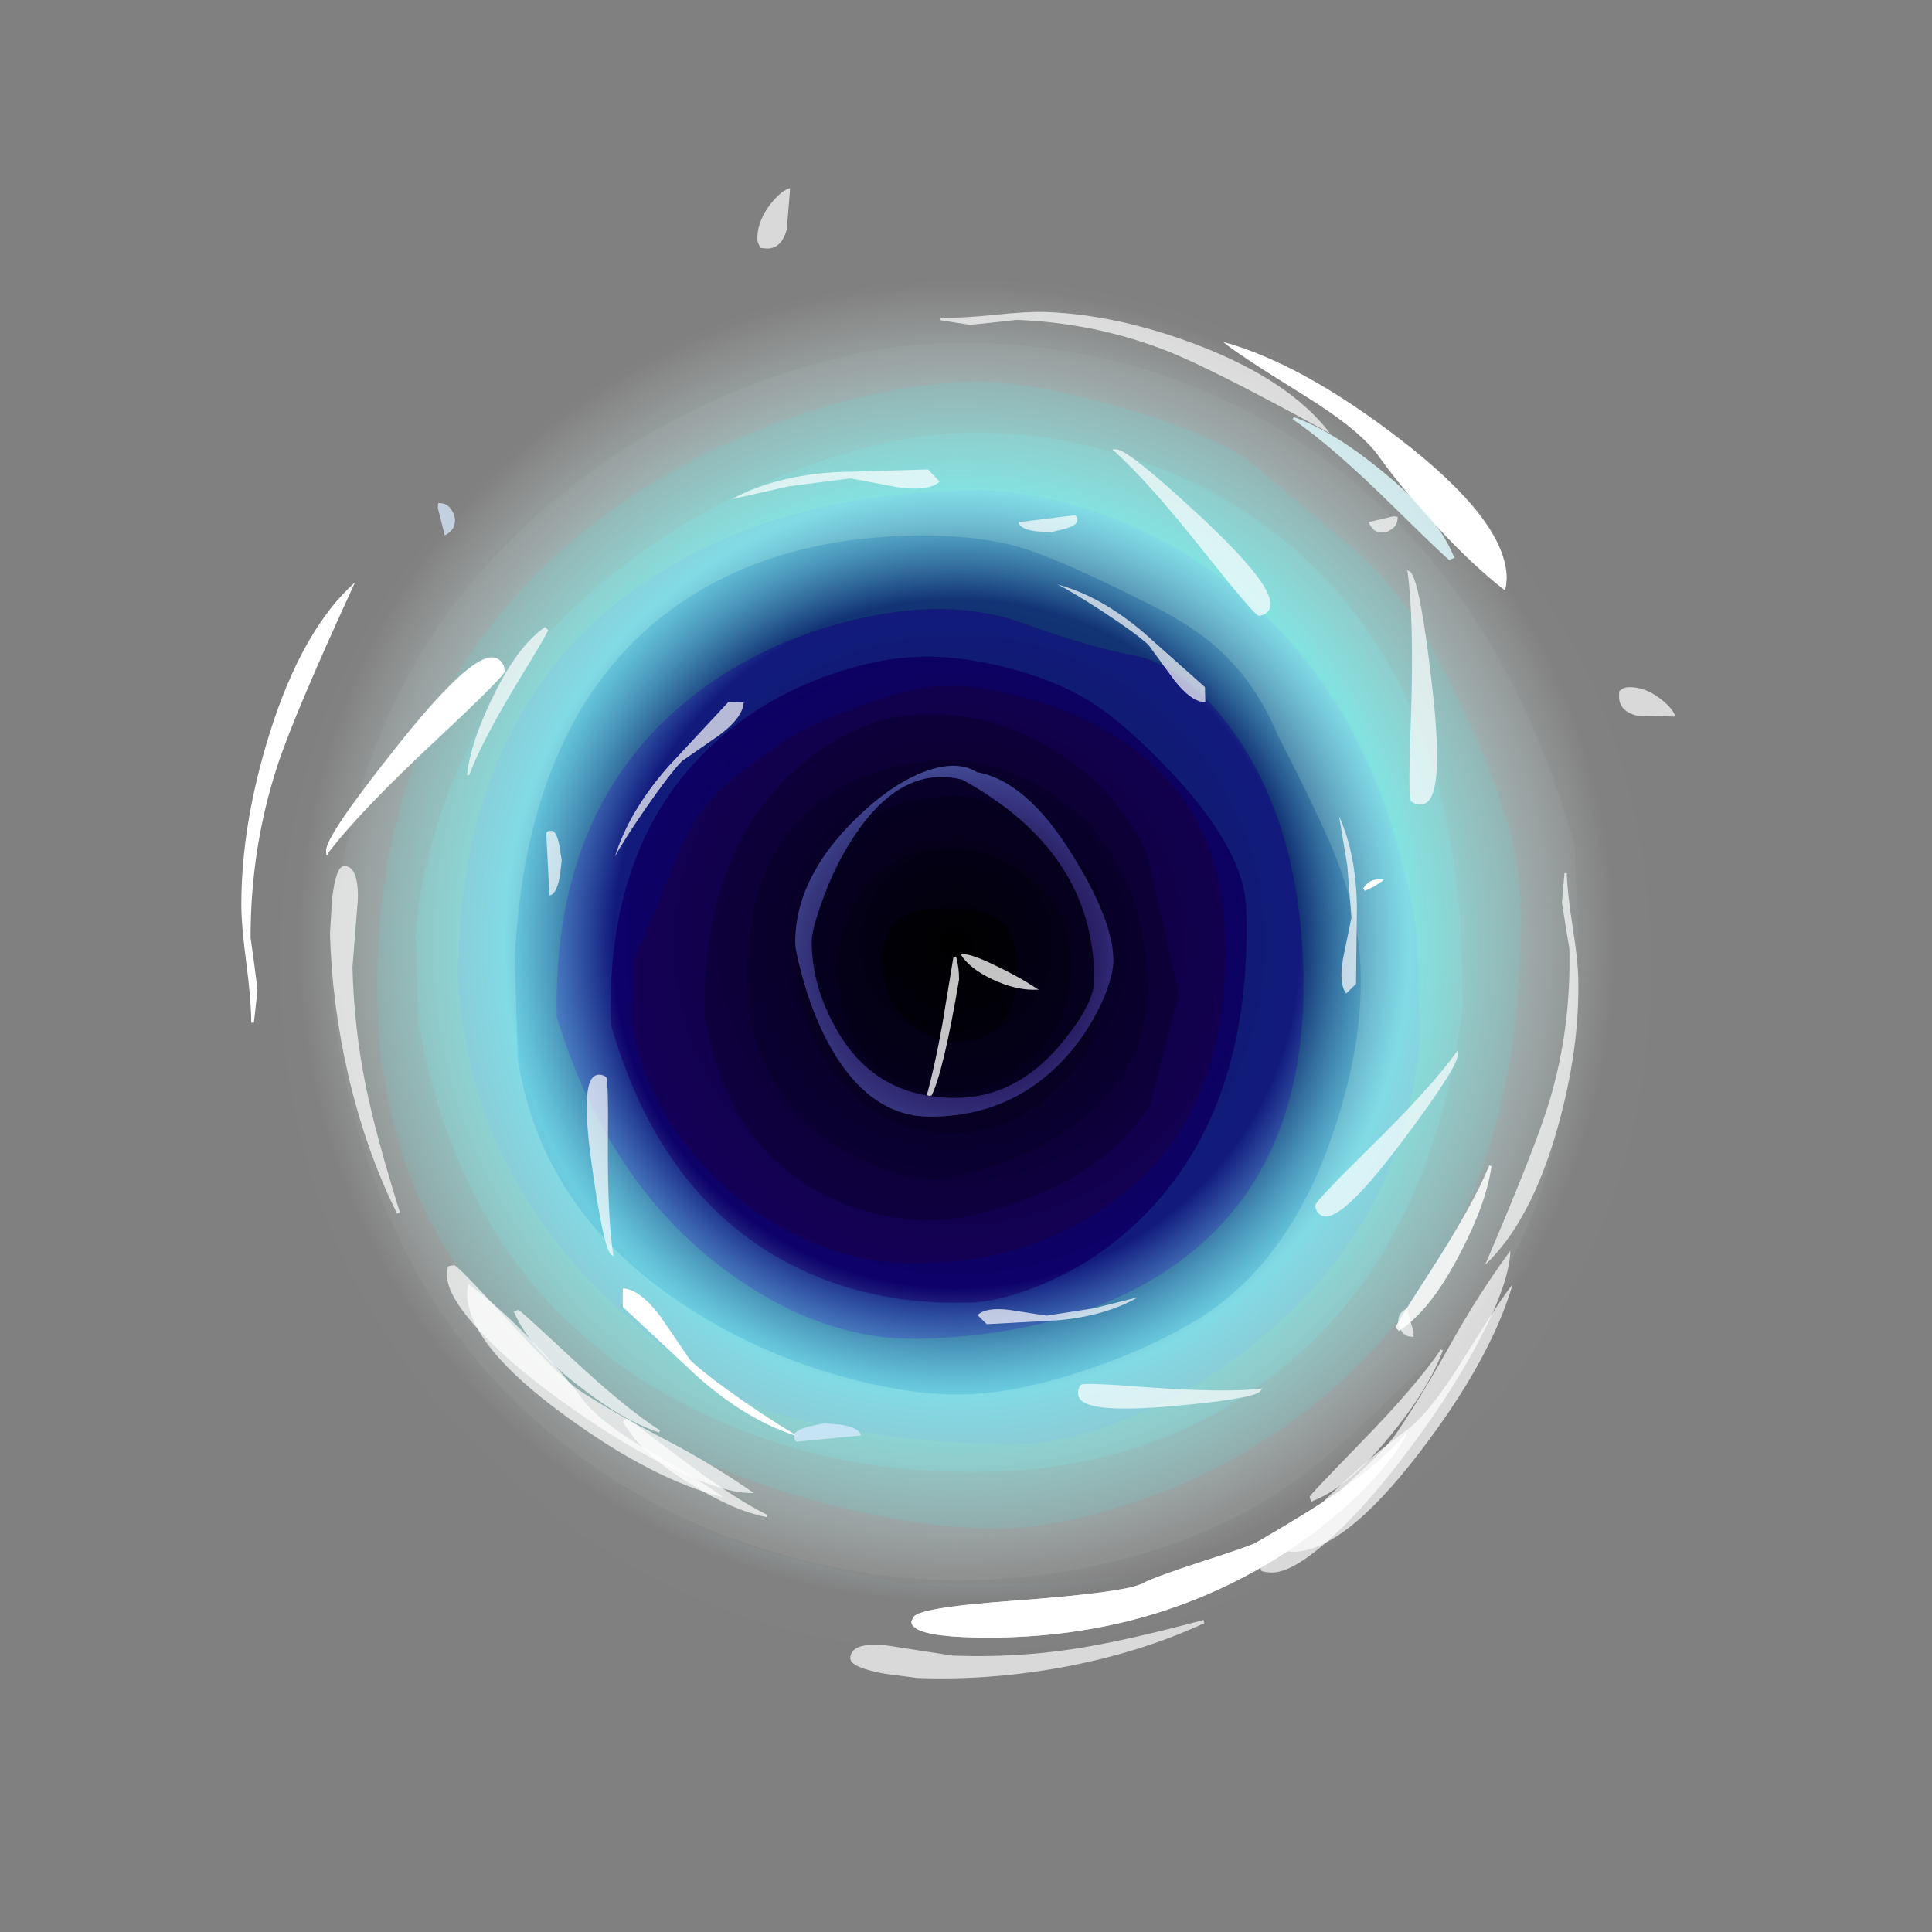 <?xml version="1.0" encoding="UTF-8" standalone="no"?>
<svg xmlns:ffdec="https://www.free-decompiler.com/flash" xmlns:xlink="http://www.w3.org/1999/xlink" ffdec:objectType="frame" height="293.0px" width="293.0px" xmlns="http://www.w3.org/2000/svg">
  <rect width="100%" height="100%" fill="#808080" stroke="none"/>
  <g transform="matrix(1.0, 0.0, 0.0, 1.0, 85.95, 179.05)">
    <use ffdec:characterId="1799" height="208.0" transform="matrix(1.0, 0.0, 0.0, 1.0, -43.45, -136.65)" width="208.0" xlink:href="#shape0"/>
    <use ffdec:characterId="1801" height="208.0" transform="matrix(-0.032, -0.999, 0.999, -0.032, -40.093, 74.647)" width="208.0" xlink:href="#sprite0"/>
    <use ffdec:characterId="1893" height="21.5" transform="matrix(1.0, 0.0, 0.0, 1.0, 54.6, -34.35)" width="17.0" xlink:href="#shape2"/>
    <use ffdec:characterId="1892" height="202.15" transform="matrix(1.0, 0.0, 0.0, 1.0, -41.15, -135.45)" width="206.3" xlink:href="#shape3"/>
    <use ffdec:characterId="1814" height="196.5" transform="matrix(1.0, 0.0, 0.0, 1.0, -49.35, -127.2)" width="191.9" xlink:href="#shape4"/>
    <use ffdec:characterId="1815" height="166.8" transform="matrix(-0.884, 0.023, -0.023, -0.884, 171.095, 44.189)" width="231.6" xlink:href="#shape5"/>
    <use ffdec:characterId="1815" height="166.8" transform="matrix(-0.037, 0.971, -0.893, -0.034, 149.615, -146.11)" width="231.6" xlink:href="#shape5"/>
  </g>
  <defs>
    <g id="shape0" transform="matrix(1.0, 0.0, 0.0, 1.0, 104.0, 208.0)">
      <path d="M73.5 -30.5 Q43.05 0.0 0.0 0.0 -43.05 0.0 -73.55 -30.5 -104.0 -60.95 -104.0 -104.0 -104.0 -147.05 -73.55 -177.55 -43.05 -208.0 0.0 -208.0 43.05 -208.0 73.5 -177.55 104.0 -147.05 104.0 -104.0 104.0 -60.95 73.5 -30.5" fill="url(#gradient0)" fill-rule="evenodd" stroke="none"/>
    </g>
    <radialGradient cx="0" cy="0" gradientTransform="matrix(0.122, 0.0, 0.0, 0.122, -1.45, -107.3)" gradientUnits="userSpaceOnUse" id="gradient0" r="819.2" spreadMethod="pad">
      <stop offset="0.0" stop-color="#000000"/>
      <stop offset="0.522" stop-color="#0a003f"/>
      <stop offset="0.686" stop-color="#8afffb" stop-opacity="0.698"/>
      <stop offset="1.0" stop-color="#ffffff" stop-opacity="0.0"/>
    </radialGradient>
    <g id="sprite0" transform="matrix(1.0, 0.0, 0.0, 1.0, 104.0, 208.0)">
      <use ffdec:characterId="1800" height="208.0" transform="matrix(1.0, 0.0, 0.0, 1.0, -104.0, -208.0)" width="208.0" xlink:href="#shape1"/>
    </g>
    <g id="shape1" transform="matrix(1.0, 0.0, 0.0, 1.0, 104.0, 208.0)">
      <path d="M84.5 -126.05 Q88.55 -112.2 88.55 -100.55 88.55 -91.9 83.75 -77.15 78.55 -61.2 73.05 -56.15 L63.45 -45.4 Q56.85 -37.95 50.3 -34.15 43.2 -30.0 33.2 -25.9 17.65 -19.55 8.15 -19.55 -43.15 -19.55 -68.5 -53.6 -77.5 -65.65 -82.05 -80.65 -85.5 -91.9 -85.5 -100.5 -85.5 -110.45 -81.9 -124.1 -77.35 -141.35 -68.85 -155.3 -45.35 -194.2 -1.5 -193.35 45.3 -192.4 70.2 -156.35 79.55 -142.85 84.5 -126.05 M77.0 -124.3 Q72.55 -138.6 64.5 -150.85 43.55 -182.45 7.8 -187.25 L-5.75 -187.25 Q-45.8 -181.6 -64.15 -150.5 -76.85 -129.0 -76.85 -101.85 -76.85 -78.25 -64.1 -60.0 -46.45 -34.75 -8.35 -28.75 L5.25 -28.75 Q46.35 -30.75 66.4 -57.9 74.0 -68.2 77.8 -81.25 80.85 -91.8 80.85 -101.8 80.85 -111.8 77.0 -124.3" fill="#75ffff" fill-opacity="0.137" fill-rule="evenodd" stroke="none"/>
      <path d="M84.5 -126.05 Q79.55 -142.85 70.2 -156.35 45.3 -192.4 -1.5 -193.35 -45.35 -194.2 -68.85 -155.3 -77.35 -141.35 -81.9 -124.1 -85.5 -110.45 -85.5 -100.5 -85.5 -91.9 -82.05 -80.65 -77.5 -65.65 -68.5 -53.6 -43.15 -19.55 8.15 -19.55 17.65 -19.55 33.2 -25.9 43.2 -30.0 50.3 -34.15 56.85 -37.95 63.45 -45.4 L73.05 -56.15 Q78.55 -61.2 83.75 -77.15 88.55 -91.9 88.55 -100.55 88.55 -112.2 84.5 -126.05 M90.0 -131.05 Q94.55 -116.75 94.55 -104.75 94.55 -76.6 79.8 -53.7 59.35 -22.0 15.25 -11.0 L2.15 -11.0 -11.15 -12.35 Q-20.45 -13.35 -27.35 -14.95 -47.8 -19.75 -59.15 -32.35 L-70.7 -45.1 Q-76.6 -51.85 -79.75 -56.55 -86.7 -66.95 -90.2 -80.65 -93.2 -92.5 -93.2 -105.1 -93.2 -118.1 -89.25 -131.8 -84.5 -148.35 -74.95 -161.65 -50.25 -196.25 -0.5 -200.4 47.9 -197.9 74.45 -161.7 84.6 -147.9 90.0 -131.05" fill="#ffffff" fill-opacity="0.047" fill-rule="evenodd" stroke="none"/>
      <path d="M90.0 -131.05 Q84.6 -147.9 74.45 -161.7 47.9 -197.9 -0.5 -200.4 -50.25 -196.25 -74.95 -161.65 -84.5 -148.35 -89.25 -131.8 -93.2 -118.1 -93.2 -105.1 -93.2 -92.5 -90.2 -80.65 -86.7 -66.95 -79.75 -56.55 -76.6 -51.85 -70.7 -45.1 L-59.15 -32.35 Q-47.8 -19.75 -27.35 -14.95 -20.45 -13.35 -11.15 -12.35 L2.15 -11.0 15.25 -11.0 Q59.35 -22.0 79.8 -53.7 94.55 -76.6 94.55 -104.75 94.55 -116.75 90.0 -131.05 M73.5 -30.5 Q43.05 0.0 0.0 0.0 -43.05 0.0 -73.55 -30.5 -104.0 -60.95 -104.0 -104.0 -104.0 -147.05 -73.55 -177.55 -43.05 -208.0 0.0 -208.0 43.05 -208.0 73.5 -177.55 104.0 -147.05 104.0 -104.0 104.0 -60.95 73.5 -30.5" fill="#ffffff" fill-opacity="0.008" fill-rule="evenodd" stroke="none"/>
      <path d="M13.95 -149.0 Q7.25 -151.95 4.2 -153.45 L2.55 -154.3 -7.4 -154.8 -10.1 -154.35 -12.85 -153.65 Q-21.05 -151.25 -28.25 -145.3 -35.75 -139.15 -40.1 -130.85 -44.85 -121.8 -44.85 -111.9 L-44.85 -111.5 -44.85 -111.1 -44.85 -110.4 Q-44.85 -97.05 -38.25 -85.55 -26.2 -64.5 3.55 -64.5 25.15 -64.5 35.8 -82.9 39.35 -89.15 41.2 -96.6 42.5 -101.8 42.5 -104.8 L42.5 -105.65 42.5 -106.5 Q42.5 -111.15 39.55 -119.75 36.75 -127.8 34.3 -131.4 L29.9 -137.85 Q27.1 -141.55 24.15 -143.75 21.5 -145.7 13.95 -149.0 M44.9 -122.8 Q47.1 -115.7 47.1 -109.5 47.1 -103.7 45.15 -96.75 43.1 -89.45 39.8 -84.3 36.2 -78.7 27.7 -71.3 15.95 -61.15 7.35 -61.15 -24.1 -61.15 -40.2 -79.75 -45.85 -86.3 -48.85 -94.35 -51.1 -100.5 -51.1 -104.85 -51.1 -121.2 -43.4 -133.75 -32.35 -151.7 -7.25 -158.05 22.1 -158.05 36.75 -138.85 42.15 -131.8 44.9 -122.8" fill="#1604b5" fill-opacity="0.349" fill-rule="evenodd" stroke="none"/>
      <path d="M13.95 -149.0 Q21.5 -145.7 24.15 -143.75 27.1 -141.55 29.9 -137.85 L34.3 -131.4 Q36.75 -127.8 39.55 -119.75 42.5 -111.15 42.5 -106.5 L42.5 -105.65 42.5 -104.8 Q42.5 -101.8 41.2 -96.6 39.35 -89.15 35.8 -82.9 25.15 -64.5 3.55 -64.5 -26.2 -64.5 -38.25 -85.55 -44.85 -97.05 -44.85 -110.4 L-44.85 -111.1 -44.85 -111.5 -44.85 -111.9 Q-44.85 -121.8 -40.1 -130.85 -35.75 -139.15 -28.25 -145.3 -21.05 -151.25 -12.85 -153.65 L-10.1 -154.35 -7.4 -154.8 2.55 -154.3 4.2 -153.45 Q7.25 -151.95 13.95 -149.0 M38.35 -109.15 L38.35 -109.85 Q38.05 -120.35 29.8 -129.7 17.7 -143.35 -6.15 -143.8 -24.45 -141.4 -32.75 -128.7 -38.15 -120.4 -38.4 -110.05 L-38.45 -109.0 Q-38.45 -107.05 -37.55 -102.7 -36.05 -95.75 -33.2 -90.0 -28.8 -81.1 -21.85 -76.65 L-5.75 -71.95 -5.45 -71.95 -5.15 -71.95 -4.75 -71.95 -4.4 -71.95 16.05 -75.9 Q24.8 -79.65 30.5 -87.1 38.35 -97.35 38.35 -109.15" fill="#240082" fill-opacity="0.365" fill-rule="evenodd" stroke="none"/>
      <path d="M17.85 -124.2 Q10.75 -130.1 0.25 -129.7 -10.05 -129.2 -17.35 -123.1 -25.35 -116.4 -25.35 -106.0 -25.35 -98.65 -20.5 -92.3 -12.95 -82.35 3.55 -82.35 13.95 -82.35 20.6 -91.65 25.85 -98.85 25.85 -105.4 25.85 -117.6 17.85 -124.2 M31.25 -106.35 Q31.25 -97.05 24.45 -88.5 14.9 -76.5 -3.65 -76.5 -18.7 -76.5 -26.85 -91.85 -29.55 -96.95 -31.15 -103.05 -32.25 -107.45 -32.25 -109.4 -32.25 -112.05 -30.85 -116.1 -29.1 -121.25 -26.0 -125.4 -17.3 -137.2 -1.85 -137.2 18.4 -137.2 26.6 -123.9 31.25 -116.3 31.25 -106.35" fill="#10003c" fill-opacity="0.408" fill-rule="evenodd" stroke="none"/>
      <path d="M17.85 -124.2 Q25.85 -117.6 25.85 -105.4 25.85 -98.85 20.6 -91.65 13.95 -82.35 3.55 -82.35 -12.95 -82.35 -20.5 -92.3 -25.35 -98.65 -25.35 -106.0 -25.35 -116.4 -17.35 -123.1 -10.05 -129.2 0.25 -129.7 10.75 -130.1 17.85 -124.2 M18.0 -106.3 Q18.0 -114.05 12.2 -118.85 6.9 -123.2 -0.6 -123.4 -8.25 -123.6 -13.45 -119.4 -19.25 -114.7 -19.25 -106.25 -19.25 -101.45 -15.5 -95.95 -10.05 -87.95 0.0 -87.95 9.2 -87.95 14.3 -95.45 18.0 -100.9 18.0 -106.3" fill="#0b0028" fill-opacity="0.408" fill-rule="evenodd" stroke="none"/>
      <path d="M8.8 -108.8 Q8.8 -113.35 5.65 -115.45 2.8 -117.3 -1.3 -116.55 -5.4 -115.85 -8.25 -112.95 -11.4 -109.75 -11.4 -105.25 -11.4 -96.1 0.5 -96.1 6.65 -96.1 8.3 -101.95 8.8 -103.65 8.8 -108.8 M18.0 -106.3 Q18.0 -100.9 14.3 -95.45 9.2 -87.95 0.0 -87.95 -10.05 -87.95 -15.5 -95.95 -19.25 -101.45 -19.25 -106.25 -19.25 -114.7 -13.45 -119.4 -8.25 -123.6 -0.6 -123.4 6.9 -123.2 12.2 -118.85 18.0 -114.05 18.0 -106.3" fill="#07001a" fill-opacity="0.408" fill-rule="evenodd" stroke="none"/>
      <path d="M8.8 -108.8 Q8.8 -103.65 8.3 -101.95 6.65 -96.1 0.5 -96.1 -11.4 -96.1 -11.4 -105.25 -11.4 -109.75 -8.25 -112.95 -5.4 -115.85 -1.3 -116.55 2.8 -117.3 5.65 -115.45 8.8 -113.35 8.8 -108.8" fill="#000000" fill-opacity="0.408" fill-rule="evenodd" stroke="none"/>
      <path d="M38.35 -109.15 Q38.35 -97.35 30.5 -87.1 24.8 -79.65 16.05 -75.9 L-4.4 -71.95 -4.75 -71.95 -5.15 -71.95 -5.45 -71.95 -5.75 -71.95 -21.85 -76.65 Q-28.8 -81.1 -33.2 -90.0 -36.05 -95.75 -37.55 -102.7 -38.45 -107.05 -38.45 -109.0 L-38.4 -110.05 Q-38.15 -120.4 -32.75 -128.7 -24.45 -141.4 -6.15 -143.8 17.7 -143.35 29.8 -129.7 38.05 -120.35 38.35 -109.85 L38.35 -109.15 M31.25 -106.35 Q31.25 -116.3 26.6 -123.9 18.4 -137.2 -1.85 -137.2 -17.3 -137.2 -26.0 -125.4 -29.1 -121.25 -30.85 -116.1 -32.25 -112.05 -32.25 -109.4 -32.25 -107.45 -31.15 -103.05 -29.55 -96.95 -26.85 -91.85 -18.7 -76.5 -3.65 -76.5 14.9 -76.5 24.45 -88.5 31.25 -97.05 31.25 -106.35" fill="#160051" fill-opacity="0.408" fill-rule="evenodd" stroke="none"/>
      <path d="M52.05 -123.3 Q54.25 -115.0 54.25 -107.75 54.25 -100.1 51.65 -93.55 47.7 -83.6 46.25 -77.0 44.5 -69.0 33.8 -62.0 19.8 -52.8 -1.85 -52.8 -36.45 -52.8 -49.55 -79.25 -56.35 -93.0 -56.35 -112.25 -56.35 -127.45 -45.15 -141.7 -31.35 -159.3 -5.75 -166.25 27.35 -165.85 43.3 -142.55 49.15 -134.0 52.05 -123.3 M44.9 -122.8 Q42.15 -131.8 36.75 -138.85 22.1 -158.05 -7.25 -158.05 -32.35 -151.7 -43.4 -133.75 -51.1 -121.2 -51.1 -104.85 -51.1 -100.5 -48.85 -94.35 -45.85 -86.3 -40.2 -79.75 -24.1 -61.15 7.35 -61.15 15.95 -61.15 27.7 -71.3 36.2 -78.7 39.8 -84.3 43.1 -89.45 45.15 -96.75 47.1 -103.7 47.1 -109.5 47.1 -115.7 44.9 -122.8" fill="#2455ff" fill-opacity="0.318" fill-rule="evenodd" stroke="none"/>
      <path d="M61.2 -148.35 Q43.45 -179.25 0.85 -181.05 -22.65 -180.55 -41.3 -166.35 -51.8 -158.35 -62.9 -143.3 -67.3 -137.35 -70.25 -121.6 -72.75 -108.2 -72.75 -97.65 -72.75 -90.45 -69.2 -81.05 -65.3 -70.6 -58.35 -61.55 L-58.15 -61.3 -57.8 -60.9 Q-48.3 -48.7 -35.9 -42.2 L-29.8 -39.45 -29.5 -39.35 Q-26.05 -38.0 -22.4 -37.1 L-19.8 -36.5 -16.25 -35.85 -12.95 -35.4 2.65 -35.4 Q38.85 -39.85 57.7 -63.5 65.1 -72.8 68.9 -84.05 72.15 -93.7 72.15 -102.65 72.15 -129.25 61.2 -148.35 M77.0 -124.3 Q80.85 -111.8 80.85 -101.8 80.85 -91.8 77.8 -81.25 74.0 -68.2 66.4 -57.9 46.35 -30.75 5.25 -28.75 L-8.35 -28.75 Q-46.45 -34.75 -64.1 -60.0 -76.85 -78.25 -76.85 -101.85 -76.85 -129.0 -64.15 -150.5 -45.8 -181.6 -5.75 -187.25 L7.8 -187.25 Q43.55 -182.45 64.5 -150.85 72.55 -138.6 77.0 -124.3" fill="#75ffff" fill-opacity="0.247" fill-rule="evenodd" stroke="none"/>
      <path d="M55.2 -147.3 Q65.5 -132.55 65.5 -111.15 65.5 -100.65 63.15 -93.55 61.15 -87.55 53.75 -74.0 50.45 -67.9 46.95 -64.25 41.55 -58.6 33.4 -55.5 23.15 -50.65 17.3 -48.3 6.85 -44.1 -2.65 -44.1 -14.2 -44.1 -27.75 -49.3 -46.95 -56.6 -54.95 -70.85 -59.1 -78.3 -61.95 -87.9 -65.0 -98.15 -65.0 -106.05 -65.0 -113.65 -62.05 -123.55 -58.7 -134.8 -52.7 -144.4 -37.2 -169.3 -11.95 -172.35 L3.15 -172.35 Q39.7 -169.4 55.2 -147.3 M52.05 -123.3 Q49.15 -134.0 43.3 -142.55 27.35 -165.85 -5.75 -166.25 -31.35 -159.3 -45.15 -141.7 -56.35 -127.45 -56.35 -112.25 -56.35 -93.0 -49.55 -79.25 -36.45 -52.8 -1.85 -52.8 19.8 -52.8 33.8 -62.0 44.5 -69.0 46.25 -77.0 47.7 -83.6 51.65 -93.55 54.25 -100.1 54.25 -107.75 54.25 -115.0 52.05 -123.3" fill="#29b0fa" fill-opacity="0.29" fill-rule="evenodd" stroke="none"/>
      <path d="M61.2 -148.35 Q72.15 -129.25 72.15 -102.65 72.15 -93.7 68.9 -84.05 65.1 -72.8 57.7 -63.5 38.85 -39.85 2.65 -35.4 L-12.95 -35.4 -16.25 -35.85 -19.8 -36.5 -22.4 -37.1 Q-26.05 -38.0 -29.5 -39.35 L-29.8 -39.45 -35.9 -42.2 Q-48.3 -48.7 -57.8 -60.9 L-58.15 -61.3 -58.35 -61.55 Q-65.3 -70.6 -69.2 -81.05 -72.75 -90.45 -72.75 -97.65 -72.75 -108.2 -70.25 -121.6 -67.3 -137.35 -62.9 -143.3 -51.8 -158.35 -41.3 -166.35 -22.65 -180.55 0.85 -181.05 43.45 -179.25 61.2 -148.35 M55.2 -147.3 Q39.7 -169.4 3.15 -172.35 L-11.95 -172.35 Q-37.2 -169.3 -52.7 -144.4 -58.7 -134.8 -62.05 -123.55 -65.0 -113.65 -65.0 -106.05 -65.0 -98.15 -61.95 -87.9 -59.1 -78.3 -54.95 -70.85 -46.95 -56.6 -27.75 -49.3 -14.2 -44.1 -2.65 -44.1 6.85 -44.1 17.3 -48.3 23.15 -50.65 33.4 -55.5 41.55 -58.6 46.95 -64.25 50.45 -67.9 53.75 -74.0 61.15 -87.55 63.15 -93.55 65.5 -100.65 65.5 -111.15 65.5 -132.55 55.2 -147.3" fill="#76dffe" fill-opacity="0.365" fill-rule="evenodd" stroke="none"/>
    </g>
    <g id="shape2" transform="matrix(1.0, 0.0, 0.0, 1.0, 4.8, 92.15)">
      <path d="M5.1 -88.35 Q1.65 -90.0 0.35 -92.1 1.45 -92.45 5.65 -90.4 9.25 -88.7 12.0 -86.85 12.6 -86.75 11.35 -86.75 8.5 -86.75 5.1 -88.35 M-0.35 -91.75 Q0.1 -90.2 0.1 -88.3 -2.25 -74.4 -4.05 -70.75 L-4.35 -70.65 -4.8 -70.75 Q-3.6 -75.05 -2.45 -81.45 L-0.75 -91.75 -0.35 -91.75" fill="#ffffff" fill-opacity="0.769" fill-rule="evenodd" stroke="none"/>
    </g>
    <g id="shape3" transform="matrix(1.0, 0.0, 0.0, 1.0, 100.55, 193.25)">
      <path d="M97.2 -105.5 Q93.0 -125.65 91.1 -131.8 85.6 -149.35 75.05 -160.8 59.95 -177.25 31.5 -186.5 11.55 -191.35 -10.6 -188.1 -33.6 -184.7 -52.5 -173.5 -73.1 -161.3 -84.65 -142.1 -97.5 -120.8 -97.5 -93.25 -97.5 -77.0 -95.8 -66.9 -93.15 -51.0 -85.55 -38.9 -65.5 -7.0 -8.1 3.3 L12.25 3.3 35.9 1.3 Q55.85 -1.4 64.1 -8.5 L77.65 -20.15 82.6 -25.05 86.75 -28.1 87.65 -28.85 Q63.45 5.65 13.8 8.9 L-5.05 8.9 Q-59.8 4.25 -84.3 -34.45 -93.3 -48.65 -97.45 -66.55 -100.55 -79.95 -100.55 -93.1 -100.55 -118.9 -88.6 -140.05 -77.95 -158.95 -58.85 -172.25 -41.5 -184.4 -20.4 -189.75 -0.2 -194.85 17.75 -192.5 51.65 -187.9 70.3 -171.5 81.8 -161.3 90.0 -142.55 105.75 -106.35 105.75 -86.65 105.75 -74.55 102.4 -61.45 99.55 -50.2 94.6 -40.4 95.8 -43.9 96.65 -48.2 L97.65 -54.3 Q102.1 -66.15 102.1 -74.4 102.1 -81.85 97.2 -105.5 M17.35 -107.1 Q23.5 -97.2 23.5 -91.15 23.5 -89.0 22.0 -85.4 20.15 -81.15 17.15 -77.5 8.75 -67.5 -4.3 -67.5 -14.25 -67.5 -20.45 -80.05 -22.45 -84.15 -23.75 -89.05 -24.75 -92.7 -24.75 -93.9 -24.75 -104.45 -14.05 -114.1 -9.45 -118.25 -4.95 -119.9 -0.15 -121.6 2.8 -119.75 10.4 -118.4 17.35 -107.1 M20.6 -88.25 Q20.6 -107.6 0.6 -118.6 -9.05 -121.05 -16.5 -108.95 -19.05 -104.85 -20.8 -99.8 -22.25 -95.7 -22.25 -94.1 -22.25 -87.2 -18.35 -80.5 -12.5 -70.35 -0.5 -70.35 8.6 -70.35 15.35 -78.3 20.6 -84.5 20.6 -88.25" fill="url(#gradient1)" fill-rule="evenodd" stroke="none"/>
    </g>
    <radialGradient cx="0" cy="0" gradientTransform="matrix(0.119, 0.0, 0.0, 0.119, 1.55, -91.1)" gradientUnits="userSpaceOnUse" id="gradient1" r="819.2" spreadMethod="pad">
      <stop offset="0.0" stop-color="#6600ff" stop-opacity="0.012"/>
      <stop offset="0.478" stop-color="#8aeeff" stop-opacity="0.749"/>
      <stop offset="1.0" stop-color="#8ae2ff" stop-opacity="0.0"/>
    </radialGradient>
    <g id="shape4" transform="matrix(1.0, 0.0, 0.0, 1.0, 108.75, 185.0)">
      <path d="M63.1 -102.45 L61.65 -101.75 61.4 -102.1 Q62.45 -103.8 64.5 -103.4 L63.1 -102.45 M62.4 -11.95 Q57.0 -6.25 49.85 -1.55 29.9 11.5 4.55 11.5 -4.35 11.5 -6.45 10.1 -7.55 9.4 -6.85 8.55 -6.85 7.0 8.5 5.9 25.4 4.65 28.0 3.25 29.65 2.35 37.0 -0.05 44.3 -2.4 45.15 -2.9 53.5 -7.75 57.9 -10.8 64.4 -15.35 68.15 -19.75 66.7 -16.55 62.4 -11.95" fill="#ffffff" fill-rule="evenodd" stroke="none"/>
      <path d="M82.9 -147.3 Q78.05 -151.05 72.6 -156.95 67.4 -162.55 63.75 -167.65 60.9 -171.65 52.25 -177.0 42.0 -183.35 40.15 -185.0 52.1 -181.7 66.9 -170.3 83.15 -157.8 83.15 -149.1 L83.05 -148.0 82.9 -147.3 M-104.5 -125.5 Q-99.55 -141.35 -91.5 -148.55 -100.8 -128.35 -103.3 -120.65 -107.35 -108.25 -107.35 -94.65 L-106.8 -90.7 -106.3 -86.8 -106.55 -84.4 -106.85 -81.75 -107.25 -81.75 Q-107.25 -85.1 -108.0 -90.85 -108.75 -96.55 -108.75 -99.65 -108.75 -111.85 -104.5 -125.5" fill="#ffffff" fill-rule="evenodd" stroke="none"/>
      <path d="M-69.1 -136.2 Q-68.8 -135.6 -68.8 -135.05 -68.8 -134.35 -79.0 -124.8 -90.8 -113.8 -95.6 -107.45 L-95.7 -107.15 Q-95.9 -107.0 -95.9 -107.85 -95.9 -110.15 -85.4 -123.35 -74.5 -137.15 -70.8 -137.15 -69.7 -137.15 -69.1 -136.2 M-50.9 -41.45 Q-48.3 -41.35 -45.2 -37.2 L-40.65 -30.55 Q-38.4 -28.4 -32.45 -24.25 -26.9 -20.45 -24.15 -18.95 -31.95 -21.3 -39.65 -28.15 L-50.9 -38.65 -50.9 -41.45" fill="#ffffff" fill-rule="evenodd" stroke="none"/>
      <path d="M-78.95 -159.8 L-78.9 -160.55 -78.6 -160.55 Q-77.5 -160.5 -76.9 -159.55 -76.35 -158.8 -76.35 -157.85 -76.35 -156.45 -77.9 -155.65 L-78.45 -157.85 -78.95 -159.8 M-17.95 -20.8 Q-15.55 -20.45 -14.95 -19.55 L-14.8 -19.15 -24.55 -18.2 -24.7 -18.35 Q-24.9 -18.45 -24.9 -19.15 -24.9 -19.9 -22.7 -20.5 L-20.35 -21.0 -17.95 -20.8" fill="#d7eaff" fill-opacity="0.757" fill-rule="evenodd" stroke="none"/>
      <path d="M61.65 -101.75 L61.4 -102.1 Q62.45 -103.8 64.5 -103.4 L63.1 -102.45 61.65 -101.75 M49.85 -1.55 Q29.9 11.5 4.55 11.5 -4.35 11.5 -6.45 10.1 -7.55 9.4 -6.85 8.55 -6.85 7.0 8.5 5.9 25.4 4.65 28.0 3.25 29.65 2.35 37.0 -0.05 44.3 -2.4 45.15 -2.9 53.5 -7.75 57.9 -10.8 64.4 -15.35 68.15 -19.75 66.7 -16.55 62.4 -11.95 57.0 -6.25 49.85 -1.55" fill="#ffffff" fill-opacity="0.737" fill-rule="evenodd" stroke="none"/>
      <path d="M68.0 -150.45 L68.55 -150.1 Q70.0 -148.7 71.75 -133.55 73.65 -117.7 71.25 -115.35 70.55 -114.65 69.55 -114.9 68.95 -115.0 68.65 -115.35 68.15 -115.8 68.65 -128.5 69.1 -143.1 68.1 -150.25 L68.0 -150.45 M-25.7 -163.1 L-34.35 -161.15 Q-27.85 -164.7 -18.5 -165.25 L-4.6 -165.65 -2.85 -163.8 Q-4.55 -162.3 -9.15 -162.95 L-16.4 -164.3 -25.7 -163.1" fill="#ffffff" fill-opacity="0.698" fill-rule="evenodd" stroke="none"/>
      <path d="M66.0 -160.0 Q56.45 -169.4 50.7 -173.25 L50.85 -173.6 Q56.9 -171.45 64.25 -165.4 72.7 -158.55 75.1 -152.5 L75.25 -152.35 Q75.25 -152.2 74.45 -151.95 74.25 -151.9 66.0 -160.0" fill="#dffbff" fill-opacity="0.827" fill-rule="evenodd" stroke="none"/>
      <path d="M80.85 -60.0 Q80.05 -54.35 76.15 -46.9 71.75 -38.3 66.95 -35.1 L66.8 -35.0 66.3 -35.55 Q66.2 -35.75 71.8 -44.4 78.2 -54.4 80.5 -60.1 L80.85 -60.0" fill="#ffffff" fill-opacity="0.847" fill-rule="evenodd" stroke="none"/>
    </g>
    <g id="shape5" transform="matrix(1.0, 0.0, 0.0, 1.0, 126.55, 185.0)">
      <path d="M82.9 -147.3 Q78.05 -151.05 72.6 -156.95 67.4 -162.55 63.75 -167.65 60.9 -171.65 52.25 -177.0 42.0 -183.35 40.15 -185.0 52.1 -181.7 66.9 -170.3 83.15 -157.8 83.15 -149.1 L83.05 -148.0 82.9 -147.3 M-104.5 -125.5 Q-99.55 -141.35 -91.5 -148.55 -100.8 -128.35 -103.3 -120.65 -107.35 -108.25 -107.35 -94.65 L-106.8 -90.7 -106.3 -86.8 -106.55 -84.4 -106.85 -81.75 -107.25 -81.75 Q-107.25 -85.1 -108.0 -90.85 -108.75 -96.55 -108.75 -99.65 -108.75 -111.85 -104.5 -125.5" fill="#ffffff" fill-opacity="0.698" fill-rule="evenodd" stroke="none"/>
      <path d="M-62.95 -138.65 Q-62.65 -138.1 -62.65 -137.6 -62.65 -136.95 -72.1 -128.1 -83.05 -117.9 -87.5 -112.0 L-87.6 -111.75 Q-87.75 -111.6 -87.75 -112.4 -87.75 -114.5 -78.05 -126.75 -67.95 -139.55 -64.5 -139.55 -63.5 -139.55 -62.95 -138.65 M-35.65 -38.5 L-46.05 -48.25 -46.05 -50.85 Q-43.65 -50.75 -40.8 -46.9 L-36.55 -40.75 Q-34.5 -38.75 -28.95 -34.9 -23.8 -31.35 -21.25 -30.0 -28.5 -32.15 -35.65 -38.5" fill="#ffffff" fill-opacity="0.698" fill-rule="evenodd" stroke="none"/>
      <path d="M-78.95 -159.8 L-78.9 -160.55 -78.6 -160.55 Q-77.5 -160.5 -76.9 -159.55 -76.35 -158.8 -76.35 -157.85 -76.35 -156.45 -77.9 -155.65 L-78.45 -157.85 -78.95 -159.8 M-17.95 -20.8 Q-15.55 -20.45 -14.95 -19.55 L-14.8 -19.15 -24.55 -18.2 -24.7 -18.35 Q-24.9 -18.45 -24.9 -19.15 -24.9 -19.9 -22.7 -20.5 L-20.35 -21.0 -17.95 -20.8" fill="#ffffff" fill-opacity="0.698" fill-rule="evenodd" stroke="none"/>
      <path d="M86.35 -144.35 L86.2 -144.15 85.25 -144.0 Q84.7 -144.0 76.4 -153.55 67.45 -163.85 64.25 -166.1 58.7 -169.95 49.75 -174.9 41.65 -179.4 34.9 -184.4 39.75 -184.45 48.65 -179.9 56.85 -175.7 65.75 -169.05 74.7 -162.45 80.35 -156.3 86.5 -149.6 86.5 -145.9 L86.45 -144.95 86.35 -144.35 M94.8 -134.9 Q99.85 -124.1 102.55 -110.95 105.05 -98.65 105.05 -86.55 L104.55 -80.75 Q103.75 -75.1 102.35 -75.1 100.55 -75.1 100.2 -78.05 100.0 -79.5 100.15 -81.15 L100.75 -86.8 101.35 -92.5 Q101.35 -103.05 99.55 -113.15 98.05 -121.55 94.3 -134.75 L94.8 -134.9 M-117.55 -50.45 Q-118.0 -50.15 -118.75 -50.15 -121.4 -50.15 -124.05 -52.25 -126.25 -54.05 -126.55 -55.4 L-120.1 -55.1 Q-117.0 -54.3 -117.0 -51.8 L-117.05 -50.8 -117.55 -50.45" fill="#ffffff" fill-opacity="0.698" fill-rule="evenodd" stroke="none"/>
      <path d="M61.1 -128.4 Q62.75 -114.5 60.65 -112.45 60.05 -111.85 59.15 -112.05 58.65 -112.15 58.35 -112.45 57.95 -112.85 58.35 -123.95 58.75 -136.75 57.9 -143.0 L57.8 -143.2 58.3 -142.9 Q59.55 -141.65 61.1 -128.4 M-16.1 -155.3 L-24.25 -154.25 -31.85 -152.55 Q-26.15 -155.65 -17.95 -156.15 L-5.8 -156.5 -4.25 -154.9 Q-5.75 -153.55 -9.75 -154.15 L-16.1 -155.3" fill="#ffffff" fill-opacity="0.698" fill-rule="evenodd" stroke="none"/>
      <path d="M66.0 -160.0 Q56.45 -169.4 50.7 -173.25 L50.85 -173.6 Q56.9 -171.45 64.25 -165.4 72.7 -158.55 75.1 -152.5 L75.25 -152.35 Q75.25 -152.2 74.45 -151.95 74.25 -151.9 66.0 -160.0" fill="#ffffff" fill-opacity="0.698" fill-rule="evenodd" stroke="none"/>
      <path d="M80.85 -60.0 Q80.05 -54.35 76.15 -46.9 71.75 -38.3 66.95 -35.1 L66.8 -35.0 66.3 -35.55 Q66.2 -35.75 71.8 -44.4 78.2 -54.4 80.5 -60.1 L80.85 -60.0" fill="#ffffff" fill-opacity="0.698" fill-rule="evenodd" stroke="none"/>
    </g>
  </defs>
</svg>
